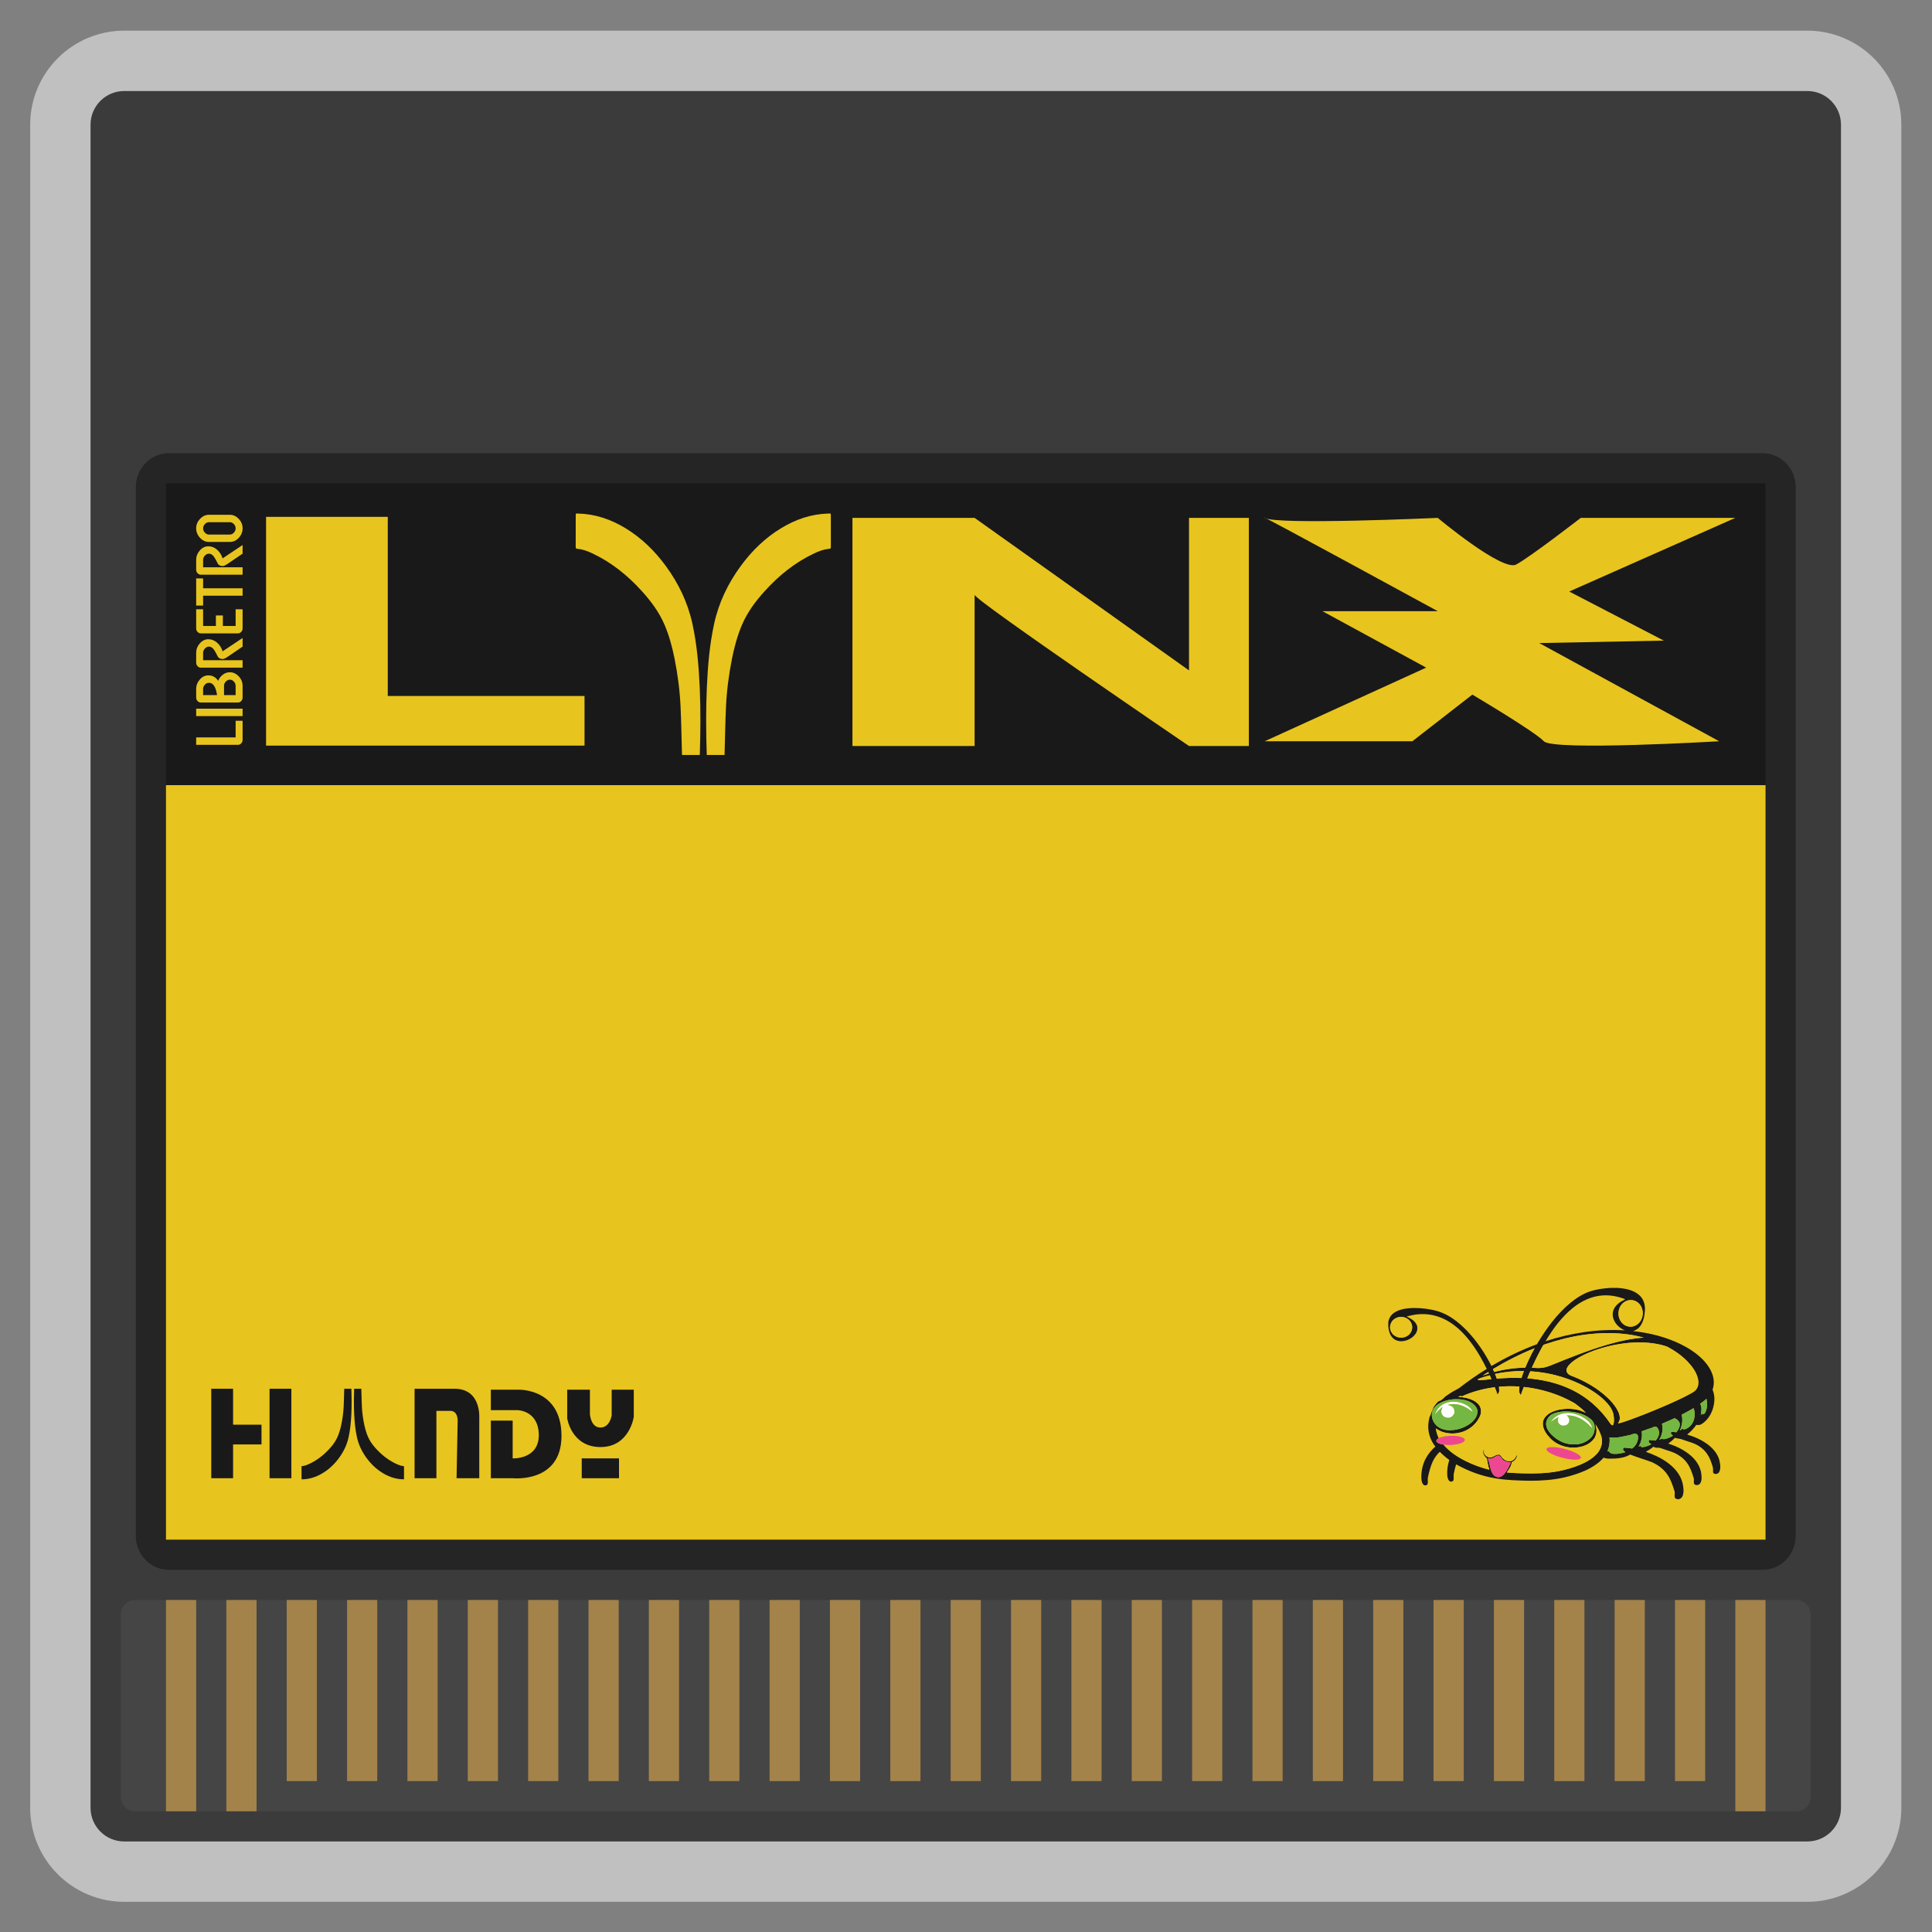 <?xml version="1.0" encoding="UTF-8" standalone="no"?>
<svg
   xmlns:dc="http://purl.org/dc/elements/1.1/"
   xmlns:cc="http://creativecommons.org/ns#"
   xmlns:rdf="http://www.w3.org/1999/02/22-rdf-syntax-ns#"
   xmlns:svg="http://www.w3.org/2000/svg"
   xmlns="http://www.w3.org/2000/svg"
   viewBox="0 0 341.333 341.333"
   height="256"
   width="256"
   xml:space="preserve"
   id="svg2"
   version="1.1"><rect x="0" y="0" width="341.333" height="341.333" fill="#808080" stroke="none"/><defs
     id="defs6"><clipPath
       id="clipPath18"
       clipPathUnits="userSpaceOnUse"><path
         id="path16"
         d="M 0,256 H 256 V 0 H 0 Z" /></clipPath><clipPath
       id="clipPath26"
       clipPathUnits="userSpaceOnUse"><path
         id="path24"
         d="M 4,252 H 252 V 4 H 4 Z" /></clipPath><clipPath
       id="clipPath258"
       clipPathUnits="userSpaceOnUse"><path
         id="path256"
         d="m 217.176,64.406 h 0.146 v -0.086 h -0.146 z" /></clipPath><clipPath
       id="clipPath274"
       clipPathUnits="userSpaceOnUse"><path
         id="path272"
         d="m 213.038,63.778 h 0.163 v -0.098 h -0.163 z" /></clipPath></defs><g
     transform="matrix(1.333,0,0,-1.333,0,341.333)"
     id="g10"><g
       id="g12"><g
         clip-path="url(#clipPath18)"
         id="g14"><g
           id="g20"><g
             id="g22" /><g
             id="g34"><g
               style="opacity:0.5"
               id="g32"
               clip-path="url(#clipPath26)"><g
                 id="g30"
                 transform="translate(239.538,252)"><path
                   id="path28"
                   style="fill:#ffffff;fill-opacity:1;fill-rule:nonzero;stroke:none"
                   d="m 0,0 h -223.077 c -6.871,0 -12.461,-5.59 -12.461,-12.462 v -223.076 c 0,-6.872 5.59,-12.462 12.461,-12.462 L 0,-248 c 6.871,0 12.462,5.59 12.462,12.462 V -12.462 C 12.462,-5.59 6.871,0 0,0" /></g></g></g></g><g
           transform="translate(16.462,244)"
           id="g36"><path
             id="path38"
             style="fill:#3b3b3b;fill-opacity:1;fill-rule:nonzero;stroke:none"
             d="m 0,0 h 223.077 c 2.464,0 4.461,-1.997 4.461,-4.462 v -223.076 c 0,-2.465 -1.997,-4.462 -4.461,-4.462 L 0,-232 c -2.464,0 -4.462,1.997 -4.462,4.462 V -4.462 C -4.462,-1.997 -2.464,0 0,0" /></g><g
           transform="translate(17.89,44)"
           id="g40"><path
             id="path42"
             style="fill:#454545;fill-opacity:1;fill-rule:nonzero;stroke:none"
             d="m 0,0 h 220.22 c 1.044,0 1.89,-0.881 1.89,-1.969 v -24.062 c 0,-1.088 -0.846,-1.969 -1.89,-1.969 L 0,-28 c -1.044,0 -1.89,0.881 -1.89,1.969 V -1.969 C -1.89,-0.881 -1.044,0 0,0" /></g><path
           id="path44"
           style="fill:#a3834a;fill-opacity:1;fill-rule:nonzero;stroke:none"
           d="m 26,16 h -4 v 28 h 4 z" /><path
           id="path46"
           style="fill:#a3834a;fill-opacity:1;fill-rule:nonzero;stroke:none"
           d="m 34,16 h -4 v 28 h 4 z" /><path
           id="path48"
           style="fill:#a3834a;fill-opacity:1;fill-rule:nonzero;stroke:none"
           d="m 42,20 h -4 v 24 h 4 z" /><path
           id="path50"
           style="fill:#a3834a;fill-opacity:1;fill-rule:nonzero;stroke:none"
           d="m 50,20 h -4 v 24 h 4 z" /><path
           id="path52"
           style="fill:#a3834a;fill-opacity:1;fill-rule:nonzero;stroke:none"
           d="m 58,20 h -4 v 24 h 4 z" /><path
           id="path54"
           style="fill:#a3834a;fill-opacity:1;fill-rule:nonzero;stroke:none"
           d="m 66,20 h -4 v 24 h 4 z" /><path
           id="path56"
           style="fill:#a3834a;fill-opacity:1;fill-rule:nonzero;stroke:none"
           d="m 74,20 h -4 v 24 h 4 z" /><path
           id="path58"
           style="fill:#a3834a;fill-opacity:1;fill-rule:nonzero;stroke:none"
           d="m 82,20 h -4 v 24 h 4 z" /><path
           id="path60"
           style="fill:#a3834a;fill-opacity:1;fill-rule:nonzero;stroke:none"
           d="m 90,20 h -4 v 24 h 4 z" /><path
           id="path62"
           style="fill:#a3834a;fill-opacity:1;fill-rule:nonzero;stroke:none"
           d="m 98,20 h -4 v 24 h 4 z" /><path
           id="path64"
           style="fill:#a3834a;fill-opacity:1;fill-rule:nonzero;stroke:none"
           d="m 106,20 h -4 v 24 h 4 z" /><path
           id="path66"
           style="fill:#a3834a;fill-opacity:1;fill-rule:nonzero;stroke:none"
           d="m 114,20 h -4 v 24 h 4 z" /><path
           id="path68"
           style="fill:#a3834a;fill-opacity:1;fill-rule:nonzero;stroke:none"
           d="m 122,20 h -4 v 24 h 4 z" /><path
           id="path70"
           style="fill:#a3834a;fill-opacity:1;fill-rule:nonzero;stroke:none"
           d="m 130,20 h -4 v 24 h 4 z" /><path
           id="path72"
           style="fill:#a3834a;fill-opacity:1;fill-rule:nonzero;stroke:none"
           d="m 138,20 h -4 v 24 h 4 z" /><path
           id="path74"
           style="fill:#a3834a;fill-opacity:1;fill-rule:nonzero;stroke:none"
           d="m 146,20 h -4 v 24 h 4 z" /><path
           id="path76"
           style="fill:#a3834a;fill-opacity:1;fill-rule:nonzero;stroke:none"
           d="m 154,20 h -4 v 24 h 4 z" /><path
           id="path78"
           style="fill:#a3834a;fill-opacity:1;fill-rule:nonzero;stroke:none"
           d="m 162,20 h -4 v 24 h 4 z" /><path
           id="path80"
           style="fill:#a3834a;fill-opacity:1;fill-rule:nonzero;stroke:none"
           d="m 170,20 h -4 v 24 h 4 z" /><path
           id="path82"
           style="fill:#a3834a;fill-opacity:1;fill-rule:nonzero;stroke:none"
           d="m 178,20 h -4 v 24 h 4 z" /><path
           id="path84"
           style="fill:#a3834a;fill-opacity:1;fill-rule:nonzero;stroke:none"
           d="m 186,20 h -4 v 24 h 4 z" /><path
           id="path86"
           style="fill:#a3834a;fill-opacity:1;fill-rule:nonzero;stroke:none"
           d="m 194,20 h -4 v 24 h 4 z" /><path
           id="path88"
           style="fill:#a3834a;fill-opacity:1;fill-rule:nonzero;stroke:none"
           d="m 202,20 h -4 v 24 h 4 z" /><path
           id="path90"
           style="fill:#a3834a;fill-opacity:1;fill-rule:nonzero;stroke:none"
           d="m 210,20 h -4 v 24 h 4 z" /><path
           id="path92"
           style="fill:#a3834a;fill-opacity:1;fill-rule:nonzero;stroke:none"
           d="m 218,20 h -4 v 24 h 4 z" /><path
           id="path94"
           style="fill:#a3834a;fill-opacity:1;fill-rule:nonzero;stroke:none"
           d="m 226,20 h -4 v 24 h 4 z" /><path
           id="path96"
           style="fill:#a3834a;fill-opacity:1;fill-rule:nonzero;stroke:none"
           d="m 234,16 h -4 v 28 h 4 z" /><g
           transform="translate(22.4,196)"
           id="g98"><path
             id="path100"
             style="fill:#252525;fill-opacity:1;fill-rule:nonzero;stroke:none"
             d="m 0,0 h 211.2 c 2.43,0 4.4,-2.008 4.4,-4.485 v -139.03 c 0,-2.477 -1.97,-4.485 -4.4,-4.485 L 0,-148 c -2.43,0 -4.4,2.008 -4.4,4.485 V -4.485 C -4.4,-2.008 -2.43,0 0,0" /></g><path
           id="path102"
           style="fill:#191919;fill-opacity:1;fill-rule:nonzero;stroke:none"
           d="M 234,152 H 22 v 40 h 212 z" /><path
           id="path104"
           style="fill:#e8c41e;fill-opacity:1;fill-rule:nonzero;stroke:none"
           d="M 234,52 H 22 v 100 h 212 z" /><g
           transform="translate(93.672,156)"
           id="g106"><path
             id="path108"
             style="fill:#e8c41e;fill-opacity:1;fill-rule:nonzero;stroke:none"
             d="m 0,0 c -0.095,2.962 -0.123,5.924 0.008,8.885 0.128,2.857 0.359,5.702 0.969,8.499 0.619,2.841 1.847,5.367 3.522,7.656 1.484,2.029 3.242,3.732 5.345,5.012 1.939,1.18 4.012,1.888 6.261,1.947 0.101,0.002 0.202,0 0.325,0 0.006,-0.093 0.015,-0.173 0.015,-0.253 0.001,-1.381 -0.002,-2.762 0.004,-4.142 10e-4,-0.195 -0.037,-0.271 -0.24,-0.286 C 15.503,27.266 14.845,27.006 14.207,26.704 11.716,25.526 9.581,23.813 7.698,21.735 6.498,20.411 5.423,18.986 4.693,17.299 4.067,15.85 3.659,14.327 3.347,12.773 2.923,10.652 2.645,8.508 2.548,6.344 2.452,4.231 2.42,2.115 2.36,0 Z" /></g><g
           transform="translate(92.751,156)"
           id="g110"><path
             id="path112"
             style="fill:#e8c41e;fill-opacity:1;fill-rule:nonzero;stroke:none"
             d="m 0,0 c 0.095,2.962 0.123,5.924 -0.008,8.885 -0.128,2.857 -0.359,5.702 -0.969,8.499 -0.619,2.841 -1.847,5.367 -3.522,7.656 -1.484,2.029 -3.242,3.732 -5.345,5.012 -1.939,1.18 -4.012,1.888 -6.261,1.947 -0.101,0.002 -0.202,0 -0.325,0 -0.006,-0.093 -0.015,-0.173 -0.015,-0.253 -0.001,-1.381 0.002,-2.762 -0.004,-4.142 -10e-4,-0.195 0.037,-0.271 0.24,-0.286 0.706,-0.052 1.364,-0.312 2.002,-0.614 2.491,-1.178 4.626,-2.891 6.509,-4.969 1.2,-1.324 2.275,-2.749 3.005,-4.436 0.626,-1.449 1.034,-2.972 1.346,-4.526 0.424,-2.121 0.702,-4.265 0.799,-6.429 C -2.452,4.231 -2.42,2.115 -2.36,0 Z" /></g><g
           transform="translate(157.59,187.425)"
           id="g114"><path
             id="path116"
             style="fill:#e8c41e;fill-opacity:1;fill-rule:nonzero;stroke:none"
             d="M 0,0 V -20.216 L -28.418,0 h -16.191 v -30.237 h 16.191 v 20.041 C -28.418,-10.899 0,-30.237 0,-30.237 H 7.931 V 0 Z" /></g><g
           transform="translate(167.62,157.818)"
           id="g118"><path
             id="path120"
             style="fill:#e8c41e;fill-opacity:1;fill-rule:nonzero;stroke:none"
             d="m 0,0 21.405,9.76 -13.76,7.483 h 15.289 c 0,0 -24.463,13.34 -22.934,12.364 1.529,-0.976 22.934,0 22.934,0 0,0 8.562,-7.158 10.396,-6.182 1.835,0.976 8.562,6.182 8.562,6.182 H 62.38 L 40.363,19.846 52.901,13.339 36.388,13.014 60.239,0 C 60.239,0 38.223,-1.302 37,0 35.777,1.301 27.521,6.181 27.521,6.181 L 19.57,0 Z" /></g><g
           transform="translate(51.395,163.819)"
           id="g122"><path
             id="path124"
             style="fill:#e8c41e;fill-opacity:1;fill-rule:nonzero;stroke:none"
             d="M 0,0 V 23.742 H -16.131 V -6.579 H -1.344 0 26.078 V 0 Z" /></g><g
           transform="translate(32.154,160.538)"
           id="g126"><path
             id="path128"
             style="fill:#e8c41e;fill-opacity:1;fill-rule:nonzero;stroke:none"
             d="m 0,0 v -2.538 c 0,-0.175 -0.062,-0.329 -0.185,-0.46 -0.123,-0.131 -0.267,-0.197 -0.433,-0.197 h -5.536 v 0.984 h 5.23 V 0 Z" /></g><path
           id="path130"
           style="fill:#e8c41e;fill-opacity:1;fill-rule:nonzero;stroke:none"
           d="M 32.154,161.152 H 26 v 0.983 h 6.154 z" /><g
           transform="translate(30.463,165.982)"
           id="g132"><path
             id="path134"
             style="fill:#e8c41e;fill-opacity:1;fill-rule:nonzero;stroke:none"
             d="M 0,0 C -0.201,0 -0.38,-0.083 -0.536,-0.249 -0.693,-0.416 -0.771,-0.606 -0.771,-0.82 v -1.228 h 1.537 v 1.228 c 0,0.214 -0.078,0.404 -0.234,0.571 C 0.376,-0.083 0.198,0 0,0 m -2.773,-0.413 c -0.198,0 -0.375,-0.083 -0.532,-0.249 -0.159,-0.169 -0.239,-0.358 -0.239,-0.566 v -0.82 h 1.849 c -0.159,1.09 -0.519,1.635 -1.078,1.635 M 0,0.983 c 0.445,0 0.839,-0.182 1.181,-0.546 0.34,-0.362 0.51,-0.781 0.51,-1.257 V -2.374 C 1.691,-2.55 1.629,-2.704 1.506,-2.835 1.383,-2.966 1.238,-3.032 1.073,-3.032 H -3.85 c -0.162,0 -0.305,0.066 -0.428,0.197 -0.124,0.131 -0.185,0.285 -0.185,0.461 v 1.146 c 0,0.46 0.161,0.876 0.482,1.247 0.319,0.368 0.696,0.552 1.132,0.552 0.55,0 0.986,-0.243 1.307,-0.729 0.12,0.329 0.325,0.603 0.613,0.82 0.283,0.214 0.592,0.321 0.929,0.321" /></g><g
           transform="translate(32.154,171.508)"
           id="g136"><path
             id="path138"
             style="fill:#e8c41e;fill-opacity:1;fill-rule:nonzero;stroke:none"
             d="m 0,0 v -1.146 l -1.993,-1.353 c -0.282,-0.192 -0.497,-0.288 -0.644,-0.288 -0.28,0 -0.489,0.093 -0.627,0.278 -0.009,0.013 -0.122,0.229 -0.338,0.648 -0.25,0.476 -0.537,0.715 -0.861,0.715 -0.196,0 -0.373,-0.085 -0.532,-0.255 -0.16,-0.169 -0.239,-0.358 -0.239,-0.566 V -2.95 H 0 v -0.983 h -5.541 c -0.162,0 -0.305,0.065 -0.428,0.196 -0.123,0.131 -0.185,0.285 -0.185,0.461 v 1.309 c 0,0.461 0.161,0.877 0.482,1.247 0.319,0.368 0.696,0.552 1.132,0.552 0.433,0 0.824,-0.155 1.172,-0.465 0.349,-0.314 0.586,-0.693 0.713,-1.137 z" /></g><g
           transform="translate(32.154,175.312)"
           id="g140"><path
             id="path142"
             style="fill:#e8c41e;fill-opacity:1;fill-rule:nonzero;stroke:none"
             d="m 0,0 v -2.538 c 0,-0.175 -0.062,-0.329 -0.185,-0.46 -0.123,-0.131 -0.267,-0.197 -0.433,-0.197 h -4.923 c -0.162,0 -0.305,0.066 -0.428,0.197 -0.123,0.131 -0.185,0.285 -0.185,0.46 V 0 h 0.92 v -2.211 h 1.695 v 1.391 h 0.924 v -1.391 h 1.691 V 0 Z" /></g><g
           transform="translate(26.92,179.404)"
           id="g144"><path
             id="path146"
             style="fill:#e8c41e;fill-opacity:1;fill-rule:nonzero;stroke:none"
             d="M 0,0 V -1.31 H 5.234 V -2.293 H 0 V -3.602 H -0.92 V 0 Z" /></g><g
           transform="translate(32.154,183.827)"
           id="g148"><path
             id="path150"
             style="fill:#e8c41e;fill-opacity:1;fill-rule:nonzero;stroke:none"
             d="m 0,0 v -1.146 l -1.993,-1.353 c -0.282,-0.192 -0.497,-0.288 -0.644,-0.288 -0.28,0 -0.489,0.093 -0.627,0.278 -0.009,0.013 -0.122,0.229 -0.338,0.648 -0.25,0.476 -0.537,0.715 -0.861,0.715 -0.196,0 -0.373,-0.085 -0.532,-0.255 -0.16,-0.169 -0.239,-0.358 -0.239,-0.566 V -2.95 H 0 v -0.983 h -5.541 c -0.162,0 -0.305,0.065 -0.428,0.196 -0.123,0.131 -0.185,0.285 -0.185,0.461 v 1.309 c 0,0.461 0.161,0.877 0.482,1.247 0.319,0.368 0.696,0.552 1.132,0.552 0.433,0 0.824,-0.155 1.172,-0.465 0.349,-0.314 0.586,-0.693 0.713,-1.137 z" /></g><g
           transform="translate(30.463,186.854)"
           id="g152"><path
             id="path154"
             style="fill:#e8c41e;fill-opacity:1;fill-rule:nonzero;stroke:none"
             d="m 0,0 h -2.773 c -0.198,0 -0.375,-0.083 -0.532,-0.249 -0.159,-0.17 -0.239,-0.36 -0.239,-0.571 0,-0.211 0.08,-0.402 0.239,-0.571 0.157,-0.166 0.334,-0.25 0.532,-0.25 H 0 c 0.198,0 0.376,0.084 0.532,0.25 0.156,0.166 0.234,0.356 0.234,0.571 0,0.214 -0.078,0.404 -0.234,0.571 C 0.376,-0.083 0.198,0 0,0 m 0,0.983 c 0.445,0 0.839,-0.182 1.181,-0.546 0.34,-0.362 0.51,-0.781 0.51,-1.257 0,-0.47 -0.17,-0.889 -0.51,-1.257 C 0.836,-2.438 0.442,-2.619 0,-2.619 h -2.773 c -0.444,0 -0.837,0.181 -1.176,0.542 -0.343,0.365 -0.514,0.783 -0.514,1.257 0,0.476 0.171,0.895 0.514,1.257 0.339,0.364 0.732,0.546 1.176,0.546 z" /></g><g
           transform="translate(197.958,62.867)"
           id="g156"><path
             id="path158"
             style="fill:#191919;fill-opacity:1;fill-rule:nonzero;stroke:none"
             d="m 0,0 c -0.234,-0.132 -0.518,-0.146 -0.78,-0.102 0.179,-0.417 0.252,-0.864 0.366,-1.299 0.13,-0.427 0.288,-0.945 0.765,-1.123 0.314,-0.138 0.673,-0.004 0.908,0.213 0.368,0.339 0.594,0.787 0.813,1.222 0.074,0.154 0.147,0.308 0.223,0.462 C 1.958,-0.629 1.629,-0.529 1.34,-0.368 1.058,-0.202 0.993,0.199 0.644,0.278 0.396,0.282 0.208,0.103 0,0 M 18.157,3.024 C 17.239,2.831 16.306,2.543 15.355,2.687 15.438,2.087 15.342,1.474 15.115,0.91 14.996,0.844 15.214,0.757 15.243,0.86 l 0.074,-0.04 c 0.078,-0.211 0.323,-0.289 0.536,-0.311 0.546,-0.05 1.093,0.064 1.612,0.219 -0.125,0.111 -0.292,0.217 -0.317,0.393 0.018,0.075 0.056,0.142 0.091,0.211 0.376,-0.014 0.749,-0.073 1.122,-0.114 0.51,0.363 0.83,0.983 0.782,1.594 C 19.137,2.975 19.021,3.141 18.842,3.163 18.607,3.196 18.37,3.111 18.157,3.024 M 21.055,4.001 21.043,3.979 C 20.563,3.84 20.104,3.645 19.628,3.493 19.737,2.828 19.596,2.128 19.258,1.539 19.11,1.45 19.417,1.401 19.355,1.538 c 0.034,10e-4 0.101,0.003 0.135,0.004 0.008,-0.121 0.158,-0.151 0.261,-0.144 0.408,0.032 0.793,0.191 1.148,0.378 -0.116,0.091 -0.253,0.169 -0.327,0.298 -0.05,0.09 0.014,0.185 0.037,0.272 0.292,-0.008 0.582,-0.037 0.87,-0.082 0.298,0.336 0.52,0.782 0.432,1.231 -0.049,0.219 -0.128,0.465 -0.34,0.587 -0.172,0.09 -0.354,-0.025 -0.516,-0.081 m 2.667,1.108 C 23.252,4.906 22.786,4.698 22.315,4.498 22.498,3.774 22.341,3.005 21.952,2.367 c 0.099,0.057 0.237,0.079 0.314,0.164 0.159,-0.099 0.356,-0.087 0.533,-0.042 0.346,0.09 0.676,0.237 0.975,0.427 -0.172,0.12 -0.392,0.319 -0.201,0.524 0.217,-0.024 0.436,-0.042 0.653,-0.073 0.271,0.35 0.538,0.787 0.43,1.238 C 24.529,4.89 24.285,5.139 23.966,5.226 23.884,5.187 23.804,5.147 23.722,5.109 M 8.889,6.084 C 8.476,6.025 8.059,5.924 7.692,5.727 7.264,5.434 6.94,4.953 6.962,4.436 6.982,3.937 7.274,3.492 7.61,3.125 8.229,2.478 9.046,1.966 9.962,1.815 c 0.691,-0.101 1.431,-0.084 2.066,0.222 0.588,0.27 1.134,0.73 1.294,1.356 0.149,0.553 0.102,1.228 -0.361,1.638 C 12.405,5.525 11.686,5.838 10.945,5.98 10.272,6.118 9.574,6.176 8.889,6.084 m 17.25,0.267 C 25.74,6.122 25.334,5.905 24.924,5.695 25.115,4.992 24.977,4.241 24.678,3.584 c 0.122,0.08 0.24,0.166 0.35,0.26 0.195,-0.196 0.477,-0.029 0.675,0.079 0.904,0.534 1.135,1.733 0.809,2.643 C 26.389,6.492 26.264,6.421 26.139,6.351 M -7.142,7.214 C -7.622,6.949 -8.046,6.527 -8.156,5.992 -8.283,5.355 -8.02,4.671 -7.531,4.229 -7.22,3.939 -6.806,3.768 -6.382,3.693 l 0.003,-0.011 c 0.257,-0.016 0.525,-0.095 0.779,-0.03 0.888,0.025 1.759,0.342 2.468,0.847 0.53,0.387 0.993,0.954 0.997,1.618 0.02,0.328 -0.185,0.615 -0.403,0.849 -0.473,0.47 -1.157,0.682 -1.819,0.757 -0.951,0.094 -1.95,-0.048 -2.785,-0.509 M 27.971,7.59 C 27.775,7.436 27.582,7.281 27.375,7.141 c 0.272,-0.455 0.164,-1.002 0.086,-1.493 0.078,0.089 0.156,0.178 0.234,0.266 0.007,-0.047 0.02,-0.142 0.027,-0.19 0.139,0.046 0.276,0.123 0.333,0.259 0.166,0.35 0.249,0.737 0.24,1.121 C 28.302,7.342 28.211,7.572 28.236,7.81 28.147,7.737 28.058,7.665 27.971,7.59 M 0.715,9.4 C 0.735,9.197 0.741,8.993 0.741,8.788 0.709,8.625 0.621,8.484 0.499,8.369 0.472,8.501 0.432,8.63 0.382,8.756 0.304,8.948 0.232,9.142 0.157,9.336 -1.375,9.145 -2.877,8.729 -4.274,8.1 -4.297,8.128 -4.343,8.186 -4.366,8.215 -4.472,8.157 -4.578,8.099 -4.684,8.042 c 0.415,-0.009 0.827,-0.067 1.228,-0.165 0.337,-0.095 0.666,-0.22 0.963,-0.4 l 0.009,0.005 C -2.316,7.361 -2.156,7.232 -2.011,7.087 -1.632,6.66 -1.571,6.041 -1.795,5.532 -2.203,4.576 -3.046,3.796 -4.061,3.438 -4.463,3.304 -4.883,3.223 -5.309,3.205 -5.788,3.188 -6.269,3.253 -6.725,3.395 -7.055,3.509 -7.363,3.674 -7.641,3.879 -7.599,3.43 -7.468,2.991 -7.258,2.587 -7.449,2.501 -7.702,2.292 -7.533,2.078 -7.307,1.85 -6.96,1.791 -6.649,1.733 -5.823,0.76 -4.715,0.044 -3.554,-0.519 -2.6,-0.98 -1.597,-1.345 -0.56,-1.596 c -0.089,0.263 -0.153,0.534 -0.21,0.805 -0.05,0.242 -0.077,0.49 -0.147,0.728 -0.23,0.173 -0.407,0.402 -0.46,0.682 -0.009,0.189 0.017,0.381 0.122,0.544 -0.024,-0.206 -0.047,-0.416 0.009,-0.62 0.131,-0.28 0.412,-0.49 0.733,-0.524 0.188,-0.02 0.36,0.069 0.522,0.145 0.2,0.109 0.405,0.234 0.642,0.248 0.261,-0.014 0.377,-0.27 0.509,-0.448 l 0.006,-0.001 c 0.26,-0.281 0.654,-0.487 1.057,-0.432 0.209,0.025 0.383,0.15 0.532,0.285 0.13,0.155 0.236,0.327 0.315,0.511 C 3.081,0.328 3.101,0.332 3.112,0.333 3.103,-0.072 2.803,-0.415 2.431,-0.583 2.396,-0.757 2.336,-0.925 2.282,-1.094 2.135,-1.371 1.982,-1.645 1.792,-1.898 1.707,-1.957 1.824,-1.97 1.863,-1.975 2.492,-2.03 3.124,-2.056 3.756,-2.073 c 1.582,-0.046 3.179,-0.024 4.74,0.265 1.088,0.203 2.158,0.514 3.167,0.954 0.79,0.357 1.556,0.816 2.115,1.469 0.501,0.607 0.726,1.439 0.505,2.193 -0.18,0.575 -0.462,1.117 -0.79,1.627 C 13.592,4.078 13.684,3.707 13.626,3.336 13.606,3.103 13.503,2.889 13.418,2.675 L 13.419,2.63 13.39,2.629 C 13.12,2.21 12.716,1.88 12.25,1.672 10.673,0.975 8.652,1.363 7.482,2.592 6.979,3.132 6.513,3.795 6.523,4.546 6.536,5.152 6.986,5.66 7.521,5.942 8.418,6.421 9.483,6.538 10.494,6.452 10.937,6.395 11.381,6.309 11.787,6.125 11.927,6.061 12.07,6.004 12.218,5.958 11.819,6.39 11.352,6.758 10.879,7.113 10.75,7.207 10.611,7.288 10.471,7.365 8.494,8.456 6.274,9.128 4.008,9.372 3.939,9.193 3.87,9.013 3.801,8.834 3.734,8.659 3.671,8.482 3.613,8.303 3.454,8.449 3.403,8.654 3.379,8.855 3.388,9.046 3.403,9.235 3.423,9.425 2.521,9.489 1.615,9.478 0.715,9.4 m -2.768,1.015 c -0.11,-0.225 0.284,-0.142 0.417,-0.131 0.455,0.015 0.904,0.085 1.357,0.128 -0.031,0.062 -0.065,0.122 -0.1,0.182 -0.024,0.069 -0.049,0.137 -0.074,0.206 -0.014,0.028 -0.043,0.086 -0.057,0.114 -0.52,-0.146 -1.053,-0.274 -1.543,-0.499 m 0.62,0.472 c 0.271,0.089 0.541,0.184 0.812,0.273 -0.029,0.064 -0.058,0.128 -0.087,0.192 -0.245,-0.15 -0.494,-0.295 -0.725,-0.465 m 6.29,0.565 C 4.845,11.413 4.821,11.336 4.808,11.298 L 4.797,11.299 C 4.772,11.245 4.748,11.191 4.724,11.136 4.696,11.07 4.67,11.003 4.643,10.937 4.622,10.889 4.601,10.842 4.581,10.793 4.544,10.703 4.507,10.612 4.469,10.521 6.415,10.36 8.355,9.938 10.115,9.115 12.313,8.111 14.166,6.478 15.473,4.522 15.55,4.417 15.695,4.205 15.837,4.348 c 0.182,0.37 0.117,0.8 0.079,1.194 -0.101,0.846 -0.688,1.539 -1.291,2.125 -0.934,0.87 -2.043,1.55 -3.205,2.109 -2.043,0.964 -4.287,1.542 -6.563,1.676 M 0.197,11.101 C 0.204,11.07 0.219,11.009 0.226,10.978 l 0.014,0.003 c 0.031,-0.085 0.063,-0.17 0.095,-0.255 0.028,-0.083 0.056,-0.167 0.084,-0.25 1.09,0.093 2.186,0.128 3.28,0.084 0.037,0.115 0.074,0.23 0.111,0.346 0.039,0.116 0.079,0.232 0.12,0.348 l 0.007,-10e-4 c 0.028,0.081 0.055,0.16 0.083,0.24 -1.285,0 -2.569,-0.122 -3.823,-0.392 m -0.284,0.636 c 0.026,-0.057 0.052,-0.114 0.078,-0.171 0.029,-0.069 0.059,-0.138 0.089,-0.207 1.339,0.353 2.724,0.549 4.114,0.57 0.061,0.139 0.12,0.279 0.18,0.419 0.084,0.189 0.17,0.378 0.255,0.567 0.14,0.298 0.295,0.591 0.433,0.891 0.143,0.225 0.245,0.473 0.383,0.702 C 3.519,13.744 1.675,12.8 -0.087,11.737 m 16.131,3.208 C 14.561,14.65 13.104,14.197 11.76,13.524 11.108,13.184 10.457,12.803 9.975,12.253 9.779,12.025 9.612,11.731 9.682,11.427 c 0.078,-0.283 0.349,-0.47 0.621,-0.573 1.292,-0.485 2.52,-1.131 3.627,-1.933 0.83,-0.61 1.609,-1.305 2.195,-2.14 0.323,-0.476 0.624,-1.013 0.605,-1.596 0,-0.237 -0.136,-0.439 -0.237,-0.645 0.473,0.079 0.92,0.253 1.37,0.406 1.69,0.605 3.35,1.282 4.994,1.991 1.151,0.506 2.303,1.016 3.395,1.632 0.265,0.145 0.525,0.322 0.676,0.582 0.249,0.396 0.248,0.886 0.154,1.326 -0.214,0.875 -0.771,1.631 -1.398,2.283 -0.765,0.782 -1.678,1.428 -2.659,1.941 -0.609,0.234 -1.259,0.359 -1.906,0.454 -1.687,0.232 -3.409,0.112 -5.075,-0.21 M 7.007,15.084 C 6.867,15.032 6.713,15.004 6.589,14.921 6.473,14.747 6.382,14.559 6.283,14.375 6.012,13.891 5.77,13.394 5.525,12.897 5.447,12.734 5.369,12.57 5.295,12.405 H 5.285 C 5.216,12.242 5.144,12.079 5.07,11.917 c 0.47,-0.024 0.945,-0.068 1.413,0.003 0.358,0.047 0.702,0.16 1.035,0.29 2.46,0.999 4.927,1.999 7.484,2.75 1.592,0.467 3.225,0.833 4.89,0.956 -0.154,0.042 -0.307,0.094 -0.466,0.114 -0.732,0.187 -1.482,0.301 -2.234,0.381 -3.445,0.344 -6.936,-0.229 -10.185,-1.327 m -19.982,3.398 c -0.317,-0.162 -0.566,-0.442 -0.672,-0.772 -0.085,-0.219 -0.1,-0.46 -0.052,-0.689 0.026,-0.105 0.058,-0.21 0.113,-0.305 0.252,-0.593 0.995,-0.918 1.637,-0.777 0.583,0.105 1.069,0.585 1.144,1.149 0.069,0.436 -0.102,0.898 -0.446,1.194 -0.451,0.41 -1.182,0.487 -1.724,0.2 m 29.669,1.357 c -0.301,-0.725 -0.129,-1.645 0.516,-2.152 0.347,-0.278 0.834,-0.396 1.275,-0.286 0.54,0.127 0.975,0.55 1.153,1.046 0.049,0.118 0.084,0.241 0.101,0.366 0.056,0.288 0.045,0.591 -0.05,0.869 -0.149,0.662 -0.792,1.226 -1.519,1.208 -0.668,0.005 -1.249,-0.474 -1.476,-1.051 M 10.46,19.811 C 8.978,18.596 7.847,17.042 6.883,15.433 c 3.369,1.1 6.955,1.66 10.517,1.44 -0.669,0.274 -1.233,0.796 -1.487,1.453 -0.187,0.478 -0.169,1.033 0.091,1.483 0.288,0.508 0.794,0.869 1.331,1.113 0.041,0.011 0.156,0.079 0.053,0.099 -0.908,0.35 -1.891,0.542 -2.872,0.486 -1.513,-0.076 -2.921,-0.768 -4.056,-1.696 m 4.947,2.688 h 1.038 c 1.009,-0.071 2.093,-0.267 2.857,-0.951 0.58,-0.504 0.806,-1.284 0.757,-2.014 -0.05,-0.761 -0.198,-1.56 -0.689,-2.182 -0.216,-0.284 -0.543,-0.464 -0.885,-0.576 2.167,-0.229 4.314,-0.767 6.263,-1.71 1.054,-0.513 2.049,-1.153 2.878,-1.961 0.695,-0.691 1.284,-1.522 1.489,-2.473 C 29.238,10.093 29.202,9.526 29.024,9.001 29.385,8.158 29.308,7.2 29.015,6.349 28.755,5.586 28.259,4.878 27.547,4.436 27.345,4.307 27.094,4.318 26.864,4.343 26.528,3.864 26.122,3.43 25.655,3.065 26.62,2.783 27.553,2.368 28.354,1.776 c 0.621,-0.461 1.161,-1.051 1.449,-1.758 0.134,-0.325 0.198,-0.671 0.239,-1.017 v -0.412 c -0.03,-0.202 -0.07,-0.417 -0.21,-0.58 -0.16,-0.187 -0.49,-0.23 -0.681,-0.063 -0.09,0.088 -0.06,0.222 -0.064,0.332 0.049,0.424 -0.152,0.818 -0.279,1.211 C 28.536,0.263 28.05,0.982 27.34,1.45 26.655,1.954 25.789,2.115 25,2.411 24.693,2.548 24.342,2.511 24.031,2.636 23.769,2.351 23.472,2.097 23.147,1.877 c 1.065,-0.353 2.097,-0.841 2.941,-1.564 0.733,-0.617 1.3,-1.452 1.432,-2.39 0.053,-0.432 0.108,-0.912 -0.124,-1.308 -0.156,-0.27 -0.637,-0.353 -0.824,-0.077 -0.087,0.247 0.029,0.515 -0.053,0.765 -0.212,0.692 -0.442,1.396 -0.878,1.995 -0.403,0.561 -0.977,0.996 -1.607,1.306 -0.475,0.209 -0.978,0.35 -1.47,0.518 -0.28,0.089 -0.557,0.23 -0.861,0.196 -0.191,-0.017 -0.369,0.055 -0.539,0.127 -0.298,-0.257 -0.636,-0.465 -0.981,-0.66 0.21,-0.109 0.445,-0.166 0.664,-0.256 0.984,-0.392 1.93,-0.901 2.713,-1.597 0.729,-0.639 1.311,-1.467 1.508,-2.404 0.103,-0.516 0.173,-1.067 -0.007,-1.576 -0.074,-0.223 -0.267,-0.399 -0.507,-0.453 h -0.212 c -0.133,0.041 -0.294,0.093 -0.329,0.239 -0.065,0.27 0.052,0.553 -0.037,0.821 -0.263,0.86 -0.554,1.739 -1.135,2.457 -0.472,0.587 -1.111,1.042 -1.804,1.366 -0.963,0.38 -1.973,0.638 -2.93,1.034 -0.831,-0.494 -1.84,-0.553 -2.793,-0.545 -0.252,-0.007 -0.501,0.044 -0.736,0.127 -0.667,-0.757 -1.554,-1.314 -2.486,-1.733 -0.878,-0.381 -1.8,-0.669 -2.736,-0.887 C 7.881,-2.956 6.361,-3.057 4.85,-3.061 3.305,-3.03 1.752,-2.999 0.228,-2.737 c -1.833,0.297 -3.59,0.959 -5.192,1.853 -0.127,-0.4 -0.221,-0.811 -0.311,-1.221 -0.063,-0.276 0.02,-0.56 -0.033,-0.836 -0.041,-0.228 -0.36,-0.307 -0.533,-0.162 -0.234,0.193 -0.268,0.513 -0.3,0.787 -0.043,0.68 0.061,1.366 0.27,2.015 C -6.32,0.024 -6.75,0.378 -7.125,0.781 -7.518,0.415 -7.837,-0.023 -8.061,-0.502 -8.37,-1.164 -8.539,-1.874 -8.698,-2.58 c -0.066,-0.29 0.02,-0.588 -0.041,-0.878 -0.054,-0.24 -0.416,-0.281 -0.572,-0.108 -0.213,0.23 -0.241,0.557 -0.263,0.849 -0.026,0.889 0.15,1.792 0.574,2.588 0.316,0.605 0.764,1.142 1.281,1.602 -0.656,0.825 -1.001,1.866 -0.936,2.901 0.015,0.335 0.093,0.663 0.162,0.99 0.202,0.45 0.323,0.931 0.572,1.364 0.223,0.264 0.383,0.601 0.703,0.773 0.367,0.111 0.586,0.441 0.888,0.649 0.366,0.247 0.725,0.504 1.115,0.716 0.24,0.136 0.5,0.243 0.718,0.411 1.152,0.887 2.348,1.722 3.591,2.488 -0.521,1.061 -1.099,2.1 -1.785,3.074 -0.74,1.047 -1.601,2.035 -2.658,2.806 -0.956,0.705 -2.096,1.206 -3.303,1.34 -0.97,0.117 -1.959,-0.008 -2.889,-0.282 0.487,-0.214 0.983,-0.49 1.265,-0.943 0.25,-0.392 0.214,-0.911 -0.038,-1.295 -0.362,-0.563 -1.015,-0.934 -1.695,-1.02 -0.5,-0.067 -1.041,0.085 -1.381,0.451 -0.378,0.397 -0.51,0.942 -0.568,1.462 v 0.604 c 0.077,0.487 0.338,0.954 0.767,1.238 0.743,0.51 1.693,0.611 2.582,0.64 1.098,0.002 2.2,-0.135 3.251,-0.44 1.468,-0.458 2.69,-1.425 3.736,-2.482 1.37,-1.409 2.466,-3.045 3.34,-4.771 1.912,1.132 3.923,2.117 6.025,2.886 1.2,2.019 2.609,3.967 4.455,5.499 0.765,0.624 1.614,1.175 2.566,1.501 0.85,0.282 1.749,0.402 2.643,0.466" /></g><g
           transform="translate(226.194,70.677)"
           id="g160"><path
             id="path162"
             style="fill:#74b743;fill-opacity:1;fill-rule:nonzero;stroke:none"
             d="m 0,0 c -0.089,-0.073 -0.178,-0.145 -0.265,-0.22 -0.196,-0.154 -0.389,-0.309 -0.596,-0.449 0.272,-0.455 0.164,-1.002 0.086,-1.493 0.078,0.089 0.155,0.178 0.234,0.266 0.007,-0.047 0.02,-0.142 0.027,-0.189 0.139,0.045 0.276,0.122 0.333,0.259 0.166,0.349 0.249,0.736 0.24,1.12 C 0.066,-0.468 -0.026,-0.238 0,0" /></g><g
           transform="translate(224.097,69.218)"
           id="g164"><path
             id="path166"
             style="fill:#74b743;fill-opacity:1;fill-rule:nonzero;stroke:none"
             d="m 0,0 c -0.399,-0.229 -0.805,-0.446 -1.215,-0.656 0.191,-0.702 0.053,-1.453 -0.246,-2.11 0.122,0.079 0.24,0.166 0.35,0.26 0.195,-0.196 0.477,-0.03 0.675,0.078 0.904,0.534 1.135,1.733 0.809,2.644 C 0.25,0.142 0.125,0.07 0,0" /></g><g
           transform="translate(222.184,66.234)"
           id="g168"><path
             id="path170"
             style="fill:#74b743;fill-opacity:1;fill-rule:nonzero;stroke:none"
             d="M 0,0 C 0.271,0.35 0.537,0.787 0.43,1.238 0.303,1.523 0.058,1.772 -0.26,1.859 -0.342,1.82 -0.422,1.78 -0.505,1.742 -0.974,1.539 -1.44,1.331 -1.911,1.131 -1.728,0.407 -1.885,-0.362 -2.274,-1 c 0.098,0.057 0.237,0.079 0.314,0.164 0.159,-0.099 0.356,-0.086 0.533,-0.042 0.346,0.09 0.676,0.237 0.975,0.427 -0.172,0.12 -0.392,0.319 -0.201,0.524 C -0.436,0.049 -0.217,0.031 0,0" /></g><g
           transform="translate(219.529,66.949)"
           id="g172"><path
             id="path174"
             style="fill:#74b743;fill-opacity:1;fill-rule:nonzero;stroke:none"
             d="m 0,0 c -0.172,0.09 -0.354,-0.026 -0.515,-0.081 l -0.013,-0.022 c -0.48,-0.139 -0.939,-0.334 -1.415,-0.486 0.109,-0.665 -0.032,-1.365 -0.37,-1.954 0.024,0 0.073,-10e-4 0.097,-10e-4 0.034,10e-4 0.101,0.003 0.135,0.004 0.008,-0.121 0.159,-0.151 0.261,-0.144 0.408,0.032 0.793,0.191 1.148,0.378 -0.115,0.091 -0.253,0.169 -0.327,0.298 -0.05,0.09 0.014,0.185 0.037,0.272 0.292,-0.008 0.582,-0.037 0.87,-0.082 0.298,0.336 0.52,0.782 0.432,1.231 C 0.291,-0.368 0.212,-0.123 0,0" /></g><g
           transform="translate(216.8,66.03)"
           id="g176"><path
             id="path178"
             style="fill:#74b743;fill-opacity:1;fill-rule:nonzero;stroke:none"
             d="m 0,0 c -0.236,0.033 -0.472,-0.052 -0.685,-0.139 -0.918,-0.193 -1.851,-0.481 -2.802,-0.337 0.083,-0.6 -0.013,-1.213 -0.24,-1.777 0.032,-0.013 0.096,-0.038 0.128,-0.05 l 0.074,-0.04 c 0.077,-0.211 0.323,-0.289 0.536,-0.311 0.546,-0.05 1.093,0.064 1.612,0.219 -0.126,0.111 -0.292,0.217 -0.317,0.393 0.018,0.074 0.056,0.142 0.09,0.211 0.377,-0.014 0.75,-0.073 1.123,-0.114 0.51,0.363 0.83,0.983 0.782,1.594 C 0.295,-0.188 0.179,-0.022 0,0" /></g><g
           transform="translate(191.465,70.049)"
           id="g180"><path
             id="path182"
             style="fill:#ffffff;fill-opacity:1;fill-rule:nonzero;stroke:none"
             d="M 0,0 C 0.8,0.357 1.754,0.294 2.549,-0.044 3.053,-0.257 3.535,-0.602 3.729,-1.112 3.394,-0.893 3.078,-0.645 2.713,-0.47 2.005,-0.107 1.151,0.046 0.374,-0.2 0.748,-0.218 1.125,-0.402 1.254,-0.755 1.292,-0.898 1.31,-1.044 1.316,-1.191 1.24,-1.514 0.993,-1.778 0.664,-1.884 c -0.253,-0.023 -0.53,-0.013 -0.741,0.141 -0.218,0.135 -0.327,0.374 -0.377,0.609 -0.001,0.242 0.097,0.467 0.225,0.67 C -0.66,-0.726 -0.999,-1.093 -1.293,-1.487 -1.089,-0.856 -0.634,-0.283 0,0" /></g><g
           transform="translate(207.239,68.74)"
           id="g184"><path
             id="path186"
             style="fill:#ffffff;fill-opacity:1;fill-rule:nonzero;stroke:none"
             d="m 0,0 c 0.955,0.174 1.954,-0.107 2.747,-0.622 0.481,-0.319 0.932,-0.763 1.029,-1.337 -0.585,0.637 -1.273,1.224 -2.122,1.509 -0.4,0.137 -0.826,0.191 -1.25,0.179 0.281,-0.213 0.451,-0.58 0.298,-0.912 C 0.674,-1.244 0.643,-1.303 0.61,-1.361 0.42,-1.588 0.109,-1.657 -0.183,-1.625 c -0.166,0.032 -0.302,0.139 -0.421,0.249 -0.215,0.246 -0.187,0.59 -0.069,0.871 -0.382,-0.163 -0.719,-0.399 -1.041,-0.65 C -1.351,-0.559 -0.711,-0.124 0,0" /></g><g
           transform="translate(215.168,80.554)"
           id="g188"><path
             id="path190"
             style="fill:#e8c41e;fill-opacity:1;fill-rule:nonzero;stroke:none"
             d="M 0,0 C 0.348,-0.278 0.834,-0.396 1.276,-0.286 1.815,-0.159 2.25,0.264 2.428,0.76 2.477,0.878 2.512,1.001 2.529,1.126 2.585,1.414 2.574,1.717 2.479,1.995 2.33,2.657 1.687,3.221 0.96,3.203 0.292,3.208 -0.288,2.729 -0.516,2.152 -0.817,1.427 -0.645,0.507 0,0" /></g><g
           transform="translate(186.708,81.149)"
           id="g192"><path
             id="path194"
             style="fill:#e8c41e;fill-opacity:1;fill-rule:nonzero;stroke:none"
             d="m 0,0 c -0.451,0.41 -1.182,0.487 -1.724,0.2 -0.318,-0.162 -0.566,-0.442 -0.673,-0.772 -0.084,-0.219 -0.099,-0.46 -0.051,-0.689 0.026,-0.105 0.058,-0.21 0.112,-0.305 0.252,-0.593 0.996,-0.918 1.638,-0.777 0.583,0.105 1.069,0.585 1.143,1.149 C 0.515,-0.758 0.344,-0.296 0,0" /></g><g
           transform="translate(203.244,75.273)"
           id="g196"><path
             id="path198"
             style="fill:#e8c41e;fill-opacity:1;fill-rule:nonzero;stroke:none"
             d="m 0,0 c -0.069,-0.164 -0.142,-0.326 -0.215,-0.488 0.47,-0.024 0.944,-0.068 1.412,0.002 0.359,0.047 0.703,0.161 1.036,0.291 2.46,0.998 4.926,1.998 7.484,2.749 1.592,0.467 3.225,0.834 4.889,0.956 C 14.452,3.552 14.3,3.605 14.141,3.625 13.409,3.811 12.658,3.926 11.906,4.005 8.461,4.349 4.971,3.777 1.722,2.679 1.582,2.626 1.428,2.598 1.304,2.516 1.187,2.342 1.097,2.153 0.997,1.97 0.727,1.486 0.484,0.988 0.24,0.491 0.161,0.328 0.083,0.165 0.01,0 Z" /></g><g
           transform="translate(225.04,73.345)"
           id="g200"><path
             id="path202"
             style="fill:#e8c41e;fill-opacity:1;fill-rule:nonzero;stroke:none"
             d="m 0,0 c -0.214,0.874 -0.77,1.631 -1.397,2.282 -0.766,0.782 -1.678,1.428 -2.659,1.942 -0.609,0.233 -1.259,0.359 -1.906,0.454 -1.687,0.231 -3.41,0.112 -5.075,-0.21 -1.484,-0.295 -2.941,-0.748 -4.285,-1.422 -0.652,-0.34 -1.303,-0.721 -1.784,-1.271 -0.196,-0.227 -0.363,-0.521 -0.293,-0.825 0.077,-0.284 0.349,-0.47 0.621,-0.573 1.292,-0.486 2.52,-1.132 3.626,-1.933 0.831,-0.61 1.609,-1.305 2.195,-2.14 0.323,-0.476 0.625,-1.013 0.605,-1.597 10e-4,-0.236 -0.136,-0.438 -0.237,-0.644 0.473,0.079 0.92,0.252 1.37,0.406 1.69,0.604 3.351,1.282 4.994,1.99 1.151,0.507 2.303,1.017 3.396,1.633 0.264,0.144 0.524,0.322 0.676,0.582 C 0.096,-0.93 0.094,-0.44 0,0" /></g><g
           transform="translate(198.038,74.226)"
           id="g204"><path
             id="path206"
             style="fill:#e8c41e;fill-opacity:1;fill-rule:nonzero;stroke:none"
             d="M 0,0 C 1.339,0.353 2.725,0.549 4.115,0.57 4.175,0.71 4.234,0.849 4.294,0.989 4.379,1.179 4.465,1.367 4.549,1.556 4.69,1.855 4.844,2.148 4.982,2.447 5.125,2.672 5.228,2.921 5.365,3.15 3.44,2.385 1.595,1.442 -0.167,0.378 -0.141,0.321 -0.115,0.264 -0.089,0.207 -0.06,0.138 -0.03,0.069 0,0" /></g><g
           transform="translate(198.199,73.848)"
           id="g208"><path
             id="path210"
             style="fill:#e8c41e;fill-opacity:1;fill-rule:nonzero;stroke:none"
             d="m 0,0 c 0.031,-0.085 0.063,-0.17 0.095,-0.255 0.028,-0.083 0.056,-0.167 0.084,-0.25 1.09,0.093 2.186,0.128 3.28,0.084 0.037,0.115 0.074,0.23 0.11,0.346 0.039,0.116 0.08,0.232 0.12,0.348 L 3.697,0.272 c 0.027,0.081 0.055,0.16 0.083,0.24 -1.285,0 -2.57,-0.122 -3.824,-0.392 0.007,-0.031 0.023,-0.092 0.03,-0.123 z" /></g><g
           transform="translate(212.583,70.534)"
           id="g212"><path
             id="path214"
             style="fill:#e8c41e;fill-opacity:1;fill-rule:nonzero;stroke:none"
             d="M 0,0 C -0.934,0.87 -2.043,1.55 -3.205,2.109 -5.248,3.073 -7.492,3.651 -9.768,3.785 -9.78,3.746 -9.804,3.669 -9.816,3.631 L -9.827,3.632 C -9.852,3.578 -9.877,3.524 -9.901,3.469 -9.928,3.403 -9.955,3.336 -9.982,3.27 -10.003,3.222 -10.023,3.175 -10.044,3.126 -10.081,3.036 -10.118,2.945 -10.155,2.854 -8.21,2.693 -6.27,2.271 -4.51,1.448 -2.312,0.444 -0.458,-1.189 0.848,-3.145 0.926,-3.25 1.07,-3.462 1.212,-3.319 c 0.182,0.37 0.117,0.8 0.079,1.194 C 1.19,-1.279 0.604,-0.586 0,0" /></g><g
           transform="translate(197.25,74.219)"
           id="g216"><path
             id="path218"
             style="fill:#e8c41e;fill-opacity:1;fill-rule:nonzero;stroke:none"
             d="m 0,0 c -0.245,-0.149 -0.494,-0.295 -0.725,-0.464 0.271,0.088 0.541,0.183 0.812,0.272 C 0.058,-0.127 0.029,-0.063 0,0" /></g><g
           transform="translate(190.74,70.369)"
           id="g220"><path
             id="path222"
             style="fill:#e8c41e;fill-opacity:1;fill-rule:nonzero;stroke:none"
             d="M 0,0 C 0.368,0.111 0.586,0.441 0.889,0.649 0.573,0.458 0.289,0.225 0,0" /></g><g
           transform="translate(190.037,69.595)"
           id="g224"><path
             id="path226"
             style="fill:#e8c41e;fill-opacity:1;fill-rule:nonzero;stroke:none"
             d="M 0,0 C -0.306,-0.399 -0.521,-0.869 -0.572,-1.364 -0.37,-0.913 -0.248,-0.432 0,0" /></g><g
           transform="translate(208.687,62.599)"
           id="g228"><path
             id="path230"
             style="fill:#e8c41e;fill-opacity:1;fill-rule:nonzero;stroke:none"
             d="m 0,0 c -0.8,0.031 -1.589,0.212 -2.339,0.474 -0.408,0.15 -0.818,0.317 -1.159,0.582 -0.115,0.098 -0.259,0.229 -0.217,0.392 0.103,0.163 0.322,0.19 0.503,0.209 0.619,0.042 1.236,-0.069 1.834,-0.213 C -0.749,1.281 -0.121,1.077 0.431,0.74 0.614,0.636 0.751,0.478 0.868,0.311 0.728,-0.02 0.306,0.019 0,0 M 2.764,4.703 C 2.863,4.346 2.956,3.975 2.897,3.603 2.877,3.37 2.774,3.157 2.689,2.942 L 2.691,2.898 2.662,2.897 C 2.391,2.478 1.988,2.148 1.521,1.94 -0.055,1.243 -2.077,1.631 -3.246,2.86 -3.75,3.4 -4.216,4.062 -4.206,4.813 -4.192,5.42 -3.742,5.928 -3.208,6.21 -2.311,6.689 -1.245,6.805 -0.234,6.719 0.208,6.662 0.652,6.577 1.058,6.392 1.198,6.328 1.342,6.272 1.49,6.226 1.091,6.658 0.623,7.026 0.15,7.381 0.021,7.475 -0.117,7.556 -0.257,7.633 -2.234,8.724 -4.455,9.396 -6.72,9.64 -6.79,9.461 -6.859,9.281 -6.928,9.102 -6.995,8.926 -7.058,8.75 -7.116,8.571 c -0.158,0.146 -0.21,0.351 -0.233,0.552 0.008,0.191 0.023,0.38 0.043,0.57 -0.901,0.063 -1.807,0.053 -2.708,-0.025 0.02,-0.203 0.027,-0.408 0.027,-0.612 -0.033,-0.163 -0.12,-0.304 -0.243,-0.419 -0.027,0.132 -0.066,0.261 -0.117,0.386 -0.077,0.193 -0.15,0.387 -0.225,0.581 -1.531,-0.191 -3.033,-0.607 -4.431,-1.237 -0.023,0.029 -0.068,0.086 -0.091,0.115 -0.106,-0.058 -0.212,-0.115 -0.318,-0.173 0.414,-0.008 0.826,-0.066 1.227,-0.165 0.337,-0.094 0.666,-0.219 0.963,-0.399 l 0.01,0.004 c 0.167,-0.12 0.327,-0.249 0.472,-0.394 0.379,-0.428 0.44,-1.046 0.216,-1.555 -0.408,-0.956 -1.25,-1.736 -2.266,-2.094 -0.401,-0.135 -0.822,-0.215 -1.247,-0.233 -0.48,-0.017 -0.961,0.048 -1.416,0.19 -0.331,0.114 -0.639,0.278 -0.917,0.484 0.042,-0.449 0.173,-0.889 0.383,-1.292 0.246,0.115 0.514,0.182 0.783,0.231 0.45,0.078 0.91,0.091 1.366,0.067 0.352,-0.031 0.711,-0.078 1.031,-0.23 0.123,-0.062 0.263,-0.158 0.266,-0.305 -0.016,-0.191 -0.215,-0.29 -0.368,-0.377 -0.416,-0.172 -0.868,-0.239 -1.316,-0.283 -0.385,-0.009 -0.771,-0.011 -1.153,0.043 0.826,-0.973 1.934,-1.69 3.095,-2.252 0.954,-0.461 1.958,-0.827 2.995,-1.078 -0.089,0.264 -0.154,0.534 -0.21,0.806 -0.051,0.242 -0.078,0.49 -0.147,0.728 -0.23,0.173 -0.408,0.401 -0.461,0.682 -0.009,0.189 0.018,0.381 0.122,0.544 -0.023,-0.206 -0.046,-0.416 0.009,-0.621 0.132,-0.279 0.412,-0.489 0.733,-0.523 0.188,-0.02 0.36,0.069 0.523,0.145 0.2,0.109 0.405,0.234 0.641,0.248 0.262,-0.014 0.377,-0.27 0.509,-0.448 l 0.006,-0.001 c 0.261,-0.281 0.655,-0.487 1.057,-0.433 0.21,0.026 0.383,0.151 0.532,0.286 0.131,0.155 0.237,0.327 0.316,0.511 0.01,0.001 0.031,0.005 0.041,0.006 -0.009,-0.405 -0.308,-0.749 -0.68,-0.916 -0.036,-0.174 -0.095,-0.342 -0.15,-0.511 -0.146,-0.277 -0.3,-0.551 -0.489,-0.804 -0.086,-0.059 0.031,-0.072 0.071,-0.077 0.629,-0.055 1.26,-0.081 1.892,-0.098 1.583,-0.046 3.18,-0.024 4.74,0.265 1.088,0.203 2.158,0.514 3.168,0.954 C 1.725,-0.229 2.49,0.23 3.049,0.883 3.55,1.49 3.775,2.321 3.554,3.075 3.375,3.65 3.093,4.193 2.764,4.703" /></g><g
           transform="translate(196.322,73.151)"
           id="g232"><path
             id="path234"
             style="fill:#e8c41e;fill-opacity:1;fill-rule:nonzero;stroke:none"
             d="M 0,0 C 0.455,0.015 0.904,0.085 1.357,0.128 1.325,0.19 1.292,0.25 1.257,0.31 1.232,0.379 1.207,0.447 1.182,0.516 1.168,0.544 1.14,0.602 1.126,0.63 0.606,0.484 0.072,0.356 -0.417,0.131 -0.527,-0.094 -0.133,-0.01 0,0" /></g><g
           transform="translate(194.178,69.579)"
           id="g236"><path
             id="path238"
             style="fill:#74b743;fill-opacity:1;fill-rule:nonzero;stroke:none"
             d="m 0,0 c -0.708,0.362 -1.562,0.516 -2.339,0.27 0.374,-0.018 0.751,-0.202 0.88,-0.555 0.038,-0.143 0.056,-0.289 0.062,-0.436 -0.076,-0.323 -0.323,-0.587 -0.652,-0.694 -0.253,-0.022 -0.53,-0.012 -0.741,0.142 -0.218,0.135 -0.327,0.374 -0.377,0.609 -0.001,0.242 0.097,0.466 0.225,0.67 -0.431,-0.262 -0.77,-0.629 -1.064,-1.023 0.204,0.631 0.659,1.203 1.293,1.487 0.8,0.357 1.754,0.294 2.549,-0.044 C 0.34,0.213 0.822,-0.132 1.016,-0.642 0.681,-0.423 0.365,-0.175 0,0 M -0.578,1.011 C -1.528,1.105 -2.527,0.963 -3.362,0.502 -3.843,0.237 -4.266,-0.185 -4.376,-0.72 c -0.127,-0.637 0.136,-1.321 0.625,-1.763 0.311,-0.29 0.725,-0.461 1.149,-0.536 l 0.003,-0.01 c 0.257,-0.017 0.524,-0.096 0.779,-0.031 0.888,0.025 1.759,0.342 2.468,0.847 0.53,0.387 0.993,0.954 0.997,1.618 0.02,0.328 -0.185,0.615 -0.403,0.849 -0.473,0.47 -1.157,0.682 -1.82,0.757" /></g><g
           transform="translate(208.893,68.291)"
           id="g240"><path
             id="path242"
             style="fill:#74b743;fill-opacity:1;fill-rule:nonzero;stroke:none"
             d="m 0,0 c -0.4,0.137 -0.826,0.191 -1.25,0.178 0.281,-0.212 0.451,-0.579 0.298,-0.912 -0.028,-0.06 -0.059,-0.119 -0.092,-0.177 -0.19,-0.227 -0.501,-0.296 -0.793,-0.264 -0.166,0.032 -0.302,0.139 -0.421,0.248 -0.215,0.247 -0.187,0.591 -0.069,0.872 -0.382,-0.163 -0.719,-0.399 -1.041,-0.651 0.363,0.596 1.003,1.031 1.714,1.156 C -0.699,0.623 0.3,0.343 1.092,-0.172 1.574,-0.491 2.025,-0.935 2.121,-1.509 1.537,-0.872 0.849,-0.286 0,0 M 2.026,-0.393 C 1.47,0.102 0.751,0.415 0.01,0.557 -0.663,0.694 -1.361,0.753 -2.045,0.661 -2.459,0.602 -2.876,0.5 -3.243,0.304 c -0.428,-0.293 -0.752,-0.775 -0.73,-1.291 0.02,-0.5 0.312,-0.945 0.648,-1.311 0.619,-0.647 1.437,-1.159 2.352,-1.31 0.691,-0.102 1.431,-0.085 2.067,0.221 0.587,0.271 1.133,0.731 1.293,1.357 0.15,0.553 0.102,1.228 -0.361,1.637" /></g><g
           transform="translate(191.482,65.686)"
           id="g244"><path
             id="path246"
             style="fill:#ed4792;fill-opacity:1;fill-rule:nonzero;stroke:none"
             d="M 0,0 C 0.45,0.077 0.91,0.091 1.367,0.067 1.718,0.036 2.078,-0.012 2.397,-0.163 2.52,-0.225 2.661,-0.321 2.664,-0.468 2.647,-0.659 2.449,-0.759 2.295,-0.845 1.879,-1.018 1.428,-1.084 0.98,-1.128 0.595,-1.137 0.208,-1.139 -0.173,-1.085 c -0.311,0.057 -0.658,0.117 -0.884,0.344 -0.169,0.214 0.084,0.423 0.274,0.509 C -0.536,-0.117 -0.268,-0.049 0,0" /></g><g
           transform="translate(204.972,64.047)"
           id="g248"><path
             id="path250"
             style="fill:#ed4792;fill-opacity:1;fill-rule:nonzero;stroke:none"
             d="M 0,0 C 0.103,0.164 0.322,0.191 0.503,0.21 1.122,0.252 1.739,0.14 2.336,-0.004 2.966,-0.166 3.594,-0.371 4.146,-0.708 4.329,-0.812 4.466,-0.97 4.583,-1.137 4.443,-1.468 4.021,-1.429 3.715,-1.448 2.914,-1.416 2.126,-1.236 1.375,-0.974 0.968,-0.823 0.558,-0.656 0.217,-0.392 0.102,-0.293 -0.042,-0.163 0,0" /></g><g
           id="g252"><g
             id="g254" /><g
             id="g266"><g
               style="opacity:0.54"
               id="g264"
               clip-path="url(#clipPath258)"><g
                 id="g262"
                 transform="translate(217.313,64.406)"><path
                   id="path260"
                   style="fill:#192112;fill-opacity:1;fill-rule:nonzero;stroke:none"
                   d="M 0,0 C 0.061,-0.137 -0.245,-0.088 -0.097,0.001 -0.073,0.001 -0.024,0 0,0" /></g></g></g></g><g
           id="g268"><g
             id="g270" /><g
             id="g282"><g
               style="opacity:0.39"
               id="g280"
               clip-path="url(#clipPath274)"><g
                 id="g278"
                 transform="translate(213.201,63.727)"><path
                   id="path276"
                   style="fill:#283719;fill-opacity:1;fill-rule:nonzero;stroke:none"
                   d="M 0,0 C -0.029,-0.103 -0.247,-0.016 -0.128,0.051 -0.096,0.038 -0.032,0.013 0,0" /></g></g></g></g><g
           transform="translate(199.298,62.499)"
           id="g284"><path
             id="path286"
             style="fill:#ed4792;fill-opacity:1;fill-rule:nonzero;stroke:none"
             d="M 0,0 C -0.282,0.166 -0.348,0.566 -0.696,0.646 -0.945,0.649 -1.132,0.471 -1.34,0.368 -1.574,0.236 -1.858,0.222 -2.12,0.266 c 0.179,-0.417 0.252,-0.864 0.365,-1.299 0.131,-0.427 0.289,-0.945 0.766,-1.123 0.314,-0.139 0.673,-0.004 0.907,0.212 0.369,0.34 0.595,0.788 0.814,1.223 0.074,0.154 0.147,0.308 0.223,0.461 C 0.618,-0.261 0.288,-0.161 0,0" /></g><path
           id="path288"
           style="fill:#191919;fill-opacity:1;fill-rule:nonzero;stroke:none"
           d="M 38.619,60.143 H 35.727 V 72 h 2.892 z" /><g
           transform="translate(34.66,67.238)"
           id="g290"><path
             id="path292"
             style="fill:#191919;fill-opacity:1;fill-rule:nonzero;stroke:none"
             d="M 0,0 H -3.768 V 4.762 H -6.66 V -7.095 h 2.892 v 4.478 H 0 Z" /></g><g
           transform="translate(46.572,72)"
           id="g294"><path
             id="path296"
             style="fill:#191919;fill-opacity:1;fill-rule:nonzero;stroke:none"
             d="m 0,0 c 0.038,-1.111 0.049,-2.221 -0.003,-3.332 -0.051,-1.071 -0.145,-2.138 -0.389,-3.187 -0.249,-1.066 -0.742,-2.013 -1.415,-2.871 -0.596,-0.761 -1.302,-1.399 -2.147,-1.879 -0.778,-0.443 -1.611,-0.709 -2.514,-0.731 -0.041,-10e-4 -0.081,0 -0.131,0 -0.002,0.035 -0.006,0.065 -0.006,0.095 0,0.518 0.001,1.036 -0.002,1.554 0,0.073 0.015,0.101 0.097,0.107 0.284,0.019 0.548,0.117 0.804,0.23 1.001,0.442 1.858,1.084 2.614,1.863 0.482,0.497 0.914,1.031 1.207,1.664 0.252,0.543 0.415,1.114 0.541,1.697 0.17,0.795 0.282,1.599 0.321,2.411 0.038,0.792 0.051,1.586 0.075,2.379 z" /></g><g
           transform="translate(46.941,72)"
           id="g298"><path
             id="path300"
             style="fill:#191919;fill-opacity:1;fill-rule:nonzero;stroke:none"
             d="m 0,0 c -0.038,-1.111 -0.049,-2.221 0.003,-3.332 0.051,-1.071 0.145,-2.138 0.389,-3.187 0.249,-1.066 0.742,-2.013 1.415,-2.871 0.596,-0.761 1.302,-1.399 2.147,-1.879 0.778,-0.443 1.611,-0.709 2.514,-0.731 0.041,-10e-4 0.081,0 0.131,0 0.002,0.035 0.006,0.065 0.006,0.095 0,0.518 -0.001,1.036 0.002,1.554 0,0.073 -0.015,0.101 -0.097,0.107 -0.284,0.019 -0.548,0.117 -0.804,0.23 C 4.705,-9.572 3.848,-8.93 3.092,-8.151 2.61,-7.654 2.178,-7.12 1.885,-6.487 1.633,-5.944 1.47,-5.373 1.344,-4.79 1.174,-3.995 1.062,-3.191 1.023,-2.379 0.985,-1.587 0.972,-0.793 0.948,0 Z" /></g><g
           transform="translate(60.25,72)"
           id="g302"><path
             id="path304"
             style="fill:#191919;fill-opacity:1;fill-rule:nonzero;stroke:none"
             d="m 0,0 h -2.41 -0.365 -2.527 v -11.857 h 2.892 v 8.924 h 1.826 c 0,0 0.964,0.127 0.993,-1.292 l -0.146,-7.632 h 3.009 v 7.978 C 3.272,-3.879 3.564,0 0,0" /></g><g
           transform="translate(68.751,71.874)"
           id="g306"><path
             id="path308"
             style="fill:#191919;fill-opacity:1;fill-rule:nonzero;stroke:none"
             d="m 0,0 h -3.695 v -2.712 h 3.578 c 0,0 2.775,-0.063 2.775,-3.311 0,-3.248 -3.461,-3.08 -3.461,-3.08 v 5.004 h -2.892 v -7.631 h 2.892 c 0,0 6.47,-0.694 6.47,5.612 C 5.667,0.189 0,0 0,0" /></g><path
           id="path310"
           style="fill:#191919;fill-opacity:1;fill-rule:nonzero;stroke:none"
           d="m 82.043,60.143 h -4.94 v 2.628 h 4.94 z" /><g
           transform="translate(75.178,71.874)"
           id="g312"><path
             id="path314"
             style="fill:#191919;fill-opacity:1;fill-rule:nonzero;stroke:none"
             d="m 0,0 h 3.009 v -3.249 c 0,0 0.113,-1.765 1.386,-1.765 1.272,0 1.498,1.617 1.498,1.617 V 0 h 2.929 v -3.595 c 0,0 -0.555,-4.005 -4.411,-4.005 C 0.555,-7.6 0,-3.8 0,-3.8 Z" /></g></g></g></g></svg>